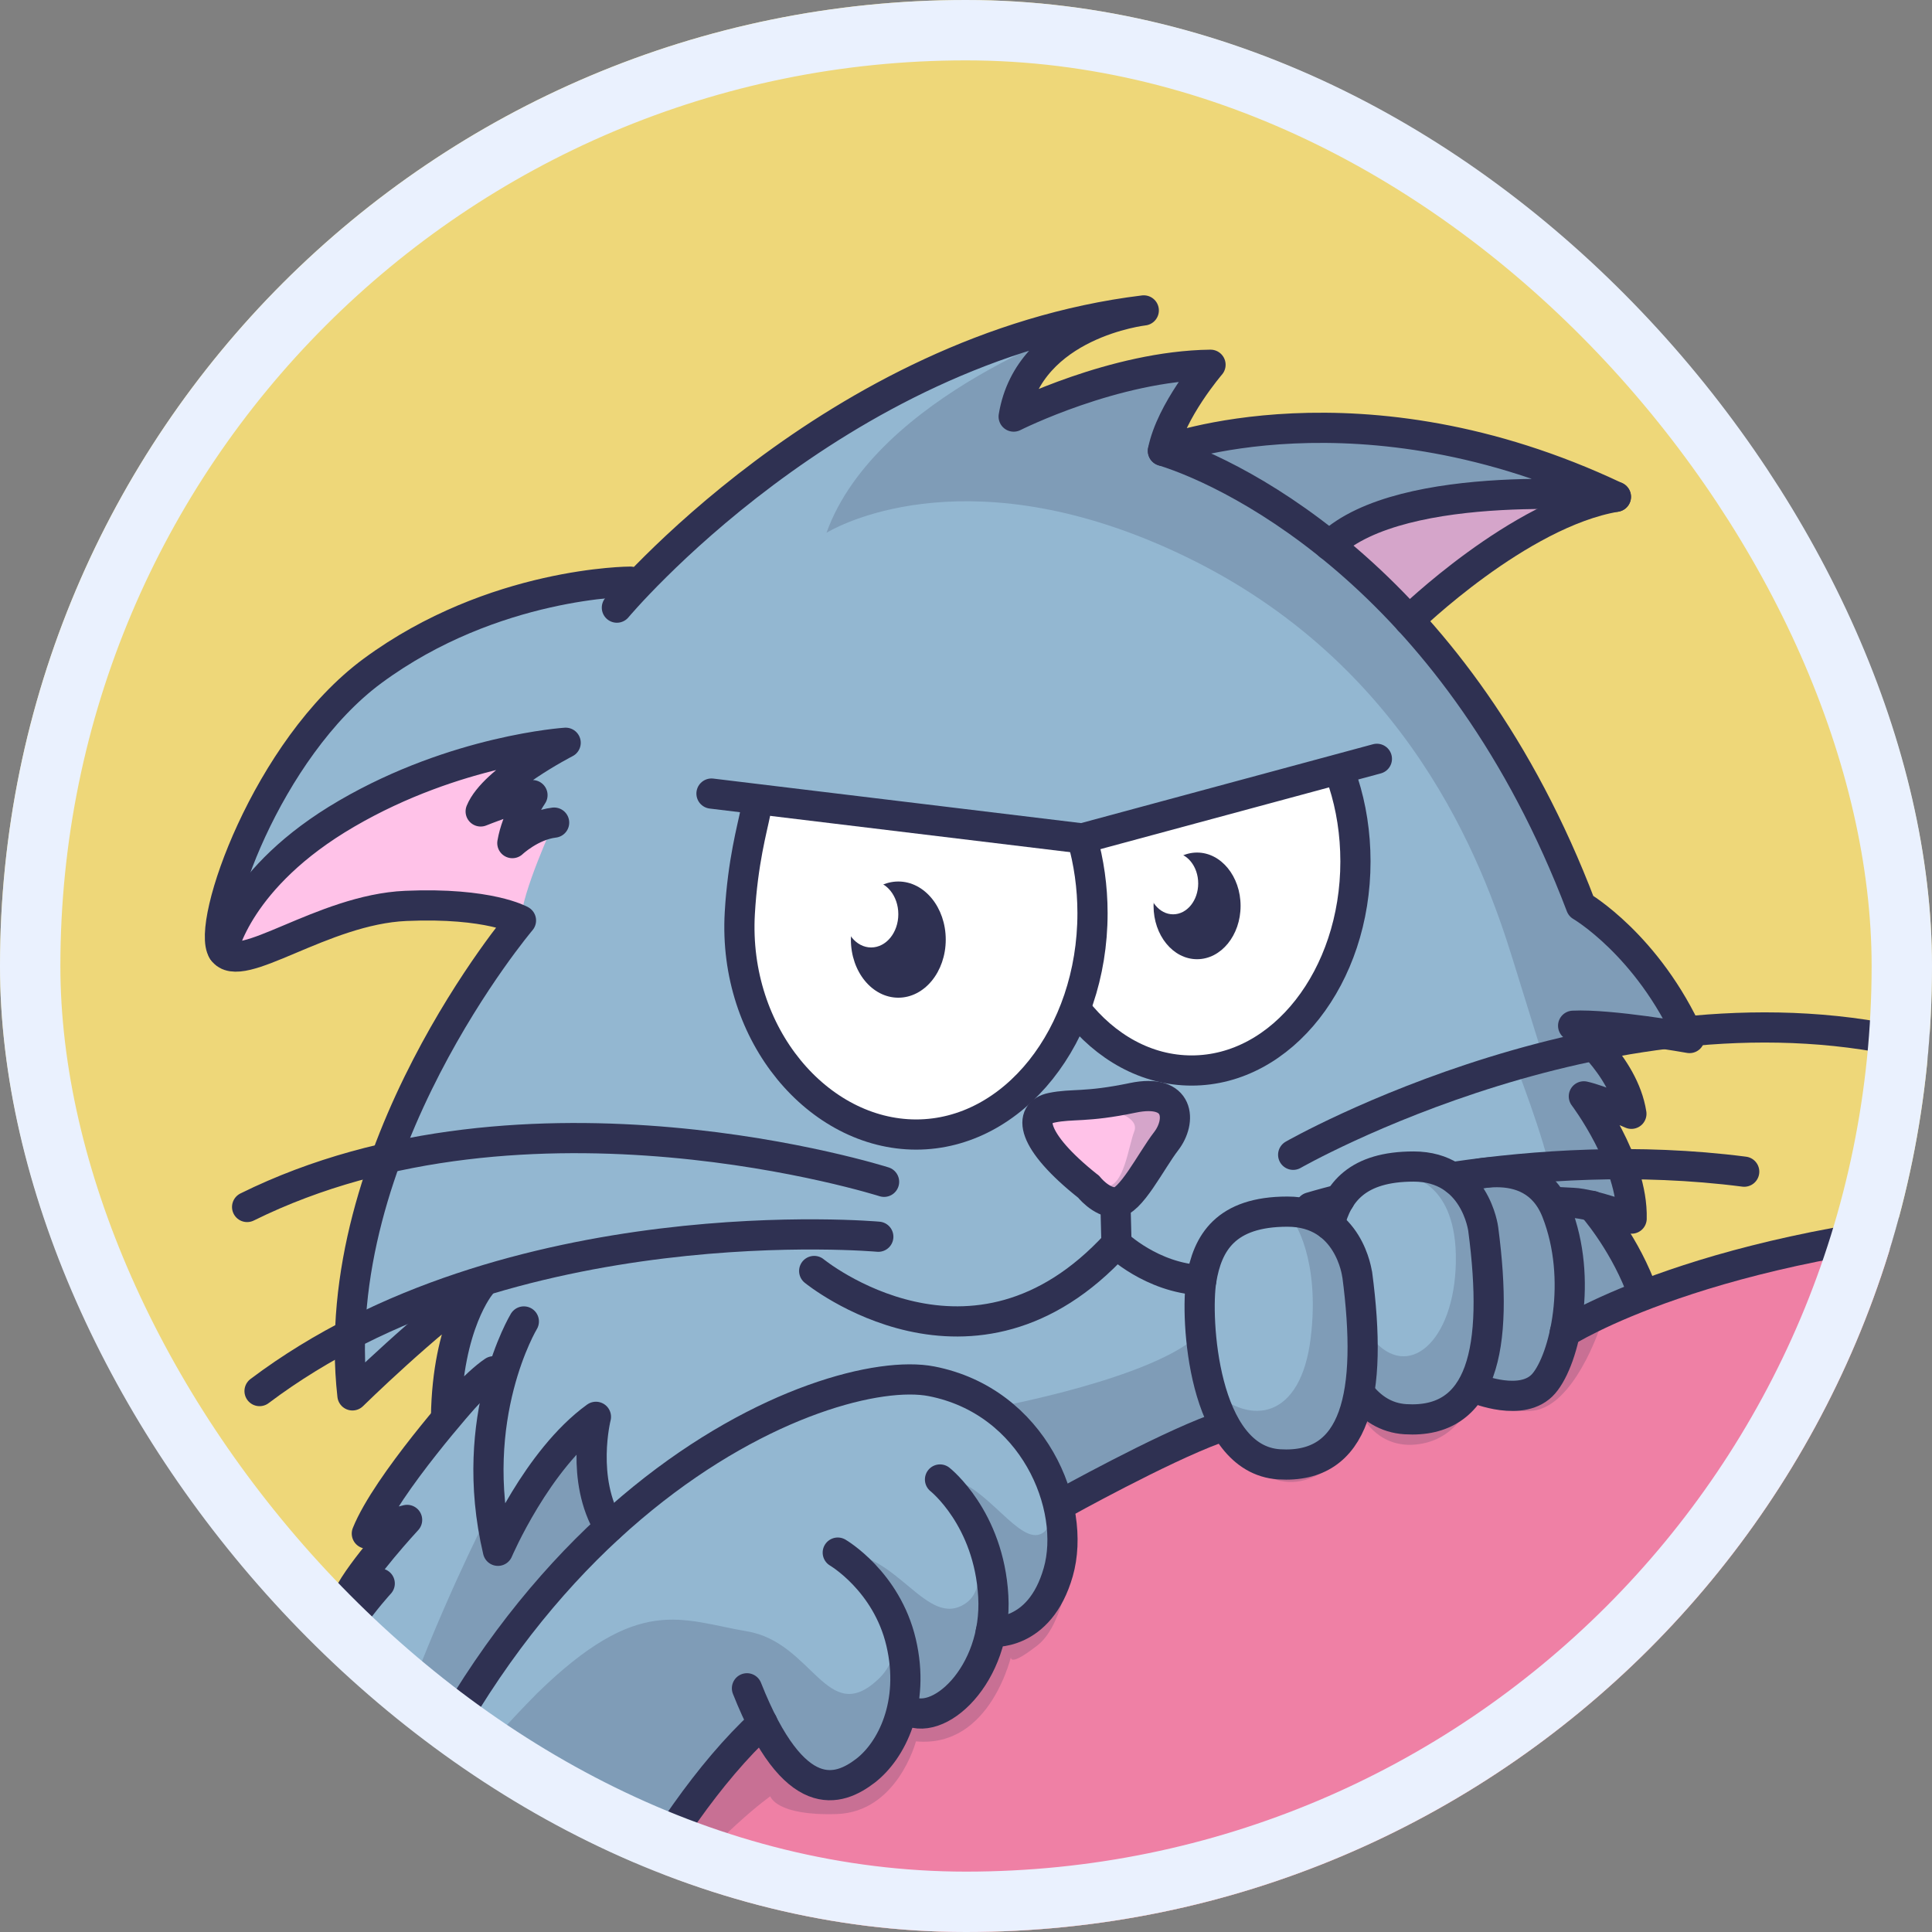 <svg width="64" height="64" viewBox="0 0 64 64" fill="none" xmlns="http://www.w3.org/2000/svg">
<rect x="0" y="0" width="64" height="64" fill="#808080" stroke="none"/>
<g clip-path="url(#clip0_33_9963)">
<rect width="64" height="64" rx="32" fill="#EED779"/>
<path d="M38.518 14.83C38.518 14.83 39.711 14.211 42.438 14.215C45.164 14.219 49.63 14.808 51.578 15.63C53.527 16.453 51.578 17.091 51.578 17.091L48.158 19.268L46.678 20.544L38.521 14.827L38.518 14.83Z" fill="#93B7D1"/>
<path d="M46.678 20.548C46.678 20.548 50.316 17 53.531 16.457C53.531 16.457 49.424 15.932 47.136 16.714C44.848 17.495 43.483 17.532 44.901 18.502C46.32 19.472 46.678 20.548 46.678 20.548Z" fill="#FFC2E8"/>
<path d="M13.033 82.717C13.033 82.717 15.889 69.362 22.337 60.501C28.782 51.64 38.903 46.938 54.355 42.915C61.253 41.119 66.718 40.447 66.718 40.447V82.717H13.033Z" fill="#EF80A5"/>
<path d="M21.22 19.268C21.22 19.268 17.197 18.499 12.422 22.053C7.652 25.612 7.175 31.118 7.332 31.39C7.488 31.662 8.922 31.39 8.922 31.39C8.922 31.39 11.294 30.25 12.93 30.054C14.566 29.858 17.254 30.492 17.254 30.492C17.254 30.492 14.299 33.737 12.716 38.564C11.134 43.39 11.66 46.081 11.66 46.081L15.466 42.904L14.833 46.934L12.209 50.768L13.059 50.474L11.641 52.847L12.32 52.576L9.692 57.078H10.615L7.812 62.731L9.399 62.12L8.67 65.101L8.567 67.075L9.399 66.282L9.067 69.66L9.399 71.947L10.333 71.682L10.44 74.762L10.981 74.192C10.981 74.192 11.511 75.611 12.743 75.985C13.975 76.358 15.1 76.003 15.1 76.003L20.568 63.437L23.077 59.146L25.255 57.082C25.255 57.082 26.01 59.025 27.954 59.067C29.899 59.108 29.991 56.621 29.991 56.621C29.991 56.621 31.188 56.934 31.974 55.633C32.759 54.331 32.817 54.063 32.817 54.063C32.817 54.063 34.456 53.802 34.967 52.342C35.478 50.881 35.188 49.817 35.188 49.817L40.264 47.338C40.264 47.338 41.557 48.451 42.834 48.523C44.112 48.594 44.897 46.674 44.897 46.674L45.081 45.7C45.081 45.7 45.302 46.881 46.93 47.021C48.558 47.16 48.882 45.7 48.882 45.7C48.882 45.7 49.26 46.179 50.495 46.209C51.731 46.24 51.838 44.145 51.838 44.145L52.993 44.009L54.351 42.549L53.714 41.217L52.749 39.96L54.046 40.375C54.046 40.375 53.973 39.024 53.523 38.16C53.073 37.296 52.551 36.443 52.551 36.443L53.733 36.771L53.531 35.583L52.372 34.205L55.849 34.462C55.849 34.462 55.304 32.235 54.324 31.503C53.344 30.771 52.002 29.869 52.002 29.869L51.083 27.027L48.776 22.823L44.047 18.072L38.529 14.944L40.108 12.091C40.108 12.091 37.991 12.204 35.917 12.725C33.842 13.245 33.587 13.808 33.587 13.808C33.587 13.808 34.064 11.434 35.608 10.698C35.608 10.698 32.126 11.223 26.891 14.574C21.655 17.925 21.228 19.276 21.228 19.276L21.22 19.268Z" fill="#93B7D1"/>
<path d="M24.961 26.457C24.961 26.457 23.474 30.665 25.617 34.718C27.76 38.771 32.267 37.175 32.267 37.175C32.267 37.175 33.964 36.16 34.67 35.182C35.375 34.205 35.6 33.462 35.6 33.462C35.6 33.462 37.778 35.801 39.795 35.639C41.812 35.477 43.685 33.379 44.596 30.82C45.508 28.261 44.379 25.552 44.379 25.552L35.966 27.771L24.965 26.454L24.961 26.457Z" fill="white"/>
<path d="M34.369 37.258L36.02 39.356L36.985 39.945L37.988 38.771L38.926 37.258L38.861 36.707L38.026 36.311L36.191 36.579L34.708 36.737L34.369 37.258Z" fill="#FFC2E8"/>
<path d="M18.356 27.246C18.356 27.246 17.269 29.597 17.258 30.492C17.258 30.492 14.337 29.393 11.927 30.258C9.517 31.122 7.77 31.907 7.385 31.495C7 31.084 8.899 28.975 8.899 28.975L12.114 26.605L16.183 25.057L18.741 24.605L16.183 26.778L17.643 26.337L16.751 27.778L18.36 27.25L18.356 27.246Z" fill="#FFC2E8"/>
<g style="mix-blend-mode:multiply" opacity="0.2">
<path d="M20.175 50.594L19.737 46.934L18.177 48.27L16.495 51.372L16.312 49.881C16.312 49.881 11.111 59.75 10.954 67.282L13.261 60.176C15.309 54.591 20.179 50.598 20.179 50.598L20.175 50.594Z" fill="#2F3152"/>
</g>
<g style="mix-blend-mode:multiply" opacity="0.2">
<path d="M34.849 50.081C34.815 50.455 34.693 50.795 34.369 50.847C33.602 50.972 32.466 48.957 31.329 49.013C31.329 49.013 33.267 52.259 31.978 53.119C30.689 53.98 29.72 51.346 27.752 51.432C27.752 51.432 30.792 54.021 29.095 55.625C27.398 57.229 26.932 54.406 24.747 54.04C22.562 53.67 21.163 52.791 17.773 56.112C14.219 59.712 12.064 63.312 12.064 63.312C11.984 62.644 11.595 65.659 11.606 64.961L9.589 71.852L10.417 75.184L11.195 74.181L12.388 75.815C13.582 77.449 15.1 75.992 15.1 75.992C15.1 75.992 19.801 64.973 20.945 62.75C22.089 60.527 25.167 57.229 25.167 57.229C25.167 57.229 25.602 58.825 27.371 58.98C29.14 59.135 29.995 56.61 29.995 56.61C29.995 56.61 30.879 56.901 31.577 56.485C32.275 56.07 32.816 54.055 32.816 54.055C32.816 54.055 33.865 53.798 34.704 52.919C35.307 52.289 35.044 50.847 34.849 50.078V50.081Z" fill="#2F3152"/>
</g>
<g style="mix-blend-mode:multiply" opacity="0.2">
<path d="M42.838 40.443C42.838 40.443 43.742 41.673 43.418 44.326C43.094 46.979 41.454 47.277 40.104 46.021C40.104 46.021 41.035 48.7 42.842 48.515C44.65 48.33 44.959 46.24 44.959 46.24C44.959 46.24 45.938 40.477 42.842 40.443H42.838Z" fill="#2F3152"/>
</g>
<g style="mix-blend-mode:multiply" opacity="0.2">
<path d="M32.912 46.632C32.912 46.632 38.357 45.647 39.795 44.134L40.584 47.572L34.849 50.078C34.849 50.078 35.509 48.678 32.912 46.628V46.632Z" fill="#2F3152"/>
</g>
<g style="mix-blend-mode:multiply" opacity="0.2">
<path d="M46.678 38.979C46.678 38.979 48.272 39.153 48.227 41.805C48.181 44.458 46.625 45.787 45.447 44.326L44.955 46.24C44.955 46.24 45.447 47.047 46.938 47.013C48.429 46.979 48.898 45.994 48.898 45.994L49.321 42.13C49.321 42.13 49.34 40.251 48.452 39.288C47.563 38.326 45.614 38.564 45.614 38.564L46.682 38.979H46.678Z" fill="#2F3152"/>
</g>
<g style="mix-blend-mode:multiply" opacity="0.2">
<path d="M48.444 39.288L49.313 42.13L48.89 45.994C48.89 45.994 50.114 46.76 50.778 46.172C51.441 45.583 51.834 44.134 51.834 44.134L52.989 43.998L54.316 42.575L52.734 39.949L51.239 39.866C51.239 39.866 51.14 39.092 50.11 38.983C49.081 38.873 48.444 39.292 48.444 39.292V39.288Z" fill="#2F3152"/>
</g>
<g style="mix-blend-mode:multiply" opacity="0.2">
<path d="M55.849 34.454L54.698 32.231L53.531 30.688L52.372 30.005L50.495 25.918L47.742 21.778L46.682 20.544C46.682 20.544 49.443 18.204 50.511 17.646C51.578 17.087 54.515 17.181 52.448 15.97C50.381 14.762 45.942 14.211 45.942 14.211H42.442L38.529 14.932L40.108 12.079L36.653 12.638L34.372 13.502L33.785 13.412L34.044 12.902C34.288 12.502 34.693 11.928 35.265 11.4L36.756 10.457C36.756 10.457 36.413 10.623 35.852 10.917C35.963 10.838 36.077 10.762 36.199 10.691C36.199 10.691 29.026 13.057 27.379 17.649L27.432 17.619C27.951 17.321 32.275 15.076 39.227 18.416C46.644 21.982 49.104 28.518 50.11 31.775L51.121 35.032H50.118C50.118 35.032 51.209 37.816 51.388 38.975C51.567 40.134 54.05 40.356 54.05 40.356L53.245 37.481L52.467 36.307L54.042 36.884L53.535 35.567L52.376 34.19L54.324 34.028L55.849 34.447V34.454Z" fill="#2F3152"/>
</g>
<g style="mix-blend-mode:multiply" opacity="0.2">
<path d="M36.649 36.76C36.889 36.79 37.759 37.017 37.572 37.484C37.385 37.952 37.236 39.3 36.649 39.303C36.062 39.307 36.615 40.032 37.126 39.945C37.637 39.858 38.392 38.356 38.392 38.356C38.392 38.356 39.082 36.956 38.861 36.707C38.64 36.458 38.03 36.311 38.03 36.311L36.653 36.76H36.649Z" fill="#2F3152"/>
</g>
<g style="mix-blend-mode:multiply" opacity="0.2">
<path d="M35.6 50.353C35.6 50.353 35.513 53.614 34.369 54.504C33.224 55.395 33.522 54.761 33.522 54.761C33.522 54.761 32.851 57.919 30.342 57.685C30.342 57.685 29.728 60.033 27.71 60.093C25.693 60.154 25.518 59.504 25.518 59.504C25.518 59.504 18.848 64.176 15.103 75.992C15.103 75.992 19.519 65.467 21.243 62.278C22.966 59.089 25.167 57.229 25.167 57.229C25.167 57.229 26.89 59.999 28.191 59.048C29.491 58.097 29.995 56.614 29.995 56.614C29.995 56.614 31.085 56.908 31.978 55.889C32.87 54.87 32.82 54.059 32.82 54.059C32.82 54.059 33.911 54.327 34.708 52.923C35.505 51.519 35.604 50.357 35.604 50.357L35.6 50.353Z" fill="#2F3152"/>
</g>
<g style="mix-blend-mode:multiply" opacity="0.2">
<path d="M40.585 47.572C40.585 47.572 41.774 49.617 43.418 48.964C45.062 48.311 45.138 46.934 45.138 46.934C45.138 46.934 45.714 48.104 47.136 47.817C48.558 47.53 48.894 45.994 48.894 45.994C48.894 45.994 49.424 46.877 50.782 46.73C52.139 46.583 52.993 43.998 52.993 43.998L51.838 44.134C51.838 44.134 51.544 46.017 50.37 46.24C49.195 46.462 48.417 46.394 48.417 46.394C48.417 46.394 47.697 47.077 46.934 47.013C46.171 46.949 44.951 46.24 44.951 46.24C44.951 46.24 45.02 48.417 42.598 48.391C40.176 48.364 40.581 47.572 40.581 47.572H40.585Z" fill="#2F3152"/>
</g>
<path d="M35.848 27.774C36.069 28.548 36.191 29.382 36.191 30.25C36.191 34.299 33.575 37.583 30.349 37.583C27.123 37.583 24.275 34.292 24.507 30.25C24.606 28.537 24.919 27.45 25.03 26.884" stroke="#2F3152" stroke-linecap="round" stroke-linejoin="round"/>
<path d="M29.758 33.05C30.626 33.05 31.329 32.189 31.329 31.126C31.329 30.063 30.626 29.201 29.758 29.201C28.891 29.201 28.187 30.063 28.187 31.126C28.187 32.189 28.891 33.05 29.758 33.05Z" fill="#2F3152"/>
<path d="M39.654 31.775C40.45 31.775 41.096 30.984 41.096 30.009C41.096 29.033 40.45 28.242 39.654 28.242C38.858 28.242 38.213 29.033 38.213 30.009C38.213 30.984 38.858 31.775 39.654 31.775Z" fill="#2F3152"/>
<path d="M35.639 33.435C36.619 34.688 37.976 35.462 39.475 35.462C42.472 35.462 44.901 32.36 44.901 28.537C44.901 27.612 44.76 26.725 44.501 25.922" stroke="#2F3152" stroke-linecap="round" stroke-linejoin="round"/>
<path d="M36.058 39.307C36.058 39.307 36.455 39.824 36.95 39.836C37.446 39.847 38.125 38.458 38.632 37.801C39.139 37.145 39.101 36.039 37.526 36.367C35.951 36.696 35.528 36.552 34.838 36.696C34.045 36.858 34.129 37.779 36.054 39.307H36.058Z" stroke="#2F3152" stroke-linecap="round" stroke-linejoin="round"/>
<path d="M26.971 42.103C26.971 42.103 32.226 46.406 36.985 41.202L36.95 39.836" stroke="#2F3152" stroke-linecap="round" stroke-linejoin="round"/>
<path d="M20.881 19.268C20.881 19.268 16.35 19.268 12.342 22.223C8.838 24.808 6.809 30.646 7.381 31.495C7.953 32.345 10.672 30.129 13.441 30.009C16.209 29.888 17.258 30.492 17.258 30.492C17.258 30.492 10.771 38.152 11.675 46.224C11.675 46.224 14.158 43.787 15.919 42.575C15.919 42.575 14.821 43.866 14.775 46.934C14.775 46.934 15.778 45.802 16.35 45.425" stroke="#2F3152" stroke-linecap="round" stroke-linejoin="round"/>
<path d="M7.381 31.495C7.381 31.495 7.858 29.061 11.485 26.952C15.111 24.838 18.738 24.605 18.738 24.605C18.738 24.605 16.351 25.827 15.923 26.88C15.923 26.88 17.163 26.382 17.639 26.34C17.639 26.34 17.113 27.099 16.972 27.929C16.972 27.929 17.594 27.34 18.356 27.25" stroke="#2F3152" stroke-linecap="round" stroke-linejoin="round"/>
<path d="M17.353 43.775C17.353 43.775 15.447 46.934 16.495 51.372C16.495 51.372 17.784 48.349 19.741 46.934C19.741 46.934 19.214 49.01 20.179 50.595" stroke="#2F3152" stroke-linecap="round" stroke-linejoin="round"/>
<path d="M31.139 49.01C31.139 49.01 32.76 50.285 32.904 52.882C33.049 55.478 31.044 57.319 29.995 56.61" stroke="#2F3152" stroke-linecap="round" stroke-linejoin="round"/>
<path d="M27.752 51.432C27.752 51.432 29.373 52.376 29.85 54.406C30.326 56.436 29.529 58.002 28.664 58.663C27.798 59.323 26.319 59.904 24.744 55.927" stroke="#2F3152" stroke-linecap="round" stroke-linejoin="round"/>
<path d="M32.821 54.055C32.821 54.055 34.434 54.251 35.055 52.081C35.677 49.911 34.243 46.417 30.857 45.757C27.47 45.096 15.359 49.587 10.97 67.286" stroke="#2F3152" stroke-linecap="round" stroke-linejoin="round"/>
<path d="M15.1 75.992C15.1 75.992 12.438 77.351 11.198 74.181C11.198 74.181 10.627 74.633 10.577 75.23C10.527 75.826 10.146 73.652 10.577 71.622C10.577 71.622 9.818 71.671 9.532 71.999C9.532 71.999 8.438 69.305 9.532 66.142L8.575 67.063C8.575 67.063 8.384 64.207 9.814 61.942" stroke="#2F3152" stroke-linecap="round" stroke-linejoin="round"/>
<path d="M15.466 46.198C15.466 46.198 12.819 49.149 12.152 50.802C12.152 50.802 12.964 50.466 13.486 50.349C13.486 50.349 11.961 51.995 11.53 52.885L12.579 52.455C12.579 52.455 10.676 54.485 9.528 57.459L10.813 56.761C10.813 56.761 8.285 60.81 7.808 62.746L9.81 61.942" stroke="#2F3152" stroke-linecap="round" stroke-linejoin="round"/>
<path d="M44.955 42.209C44.955 42.209 44.696 40.137 42.648 40.137C40.6 40.137 39.997 41.171 39.795 42.409C39.593 43.647 39.837 48.349 42.377 48.508C44.917 48.666 45.489 46.224 44.959 42.209H44.955Z" stroke="#2F3152" stroke-linecap="round" stroke-linejoin="round"/>
<path d="M45.046 46.16C45.424 46.647 45.916 46.972 46.553 47.013C49.092 47.172 49.664 44.73 49.134 40.715C49.134 40.715 48.875 38.643 46.827 38.643C44.97 38.643 44.303 39.496 44.04 40.575" stroke="#2F3152" stroke-linecap="round" stroke-linejoin="round"/>
<path d="M48.227 39.088C48.227 39.088 50.744 38.047 51.563 40.137C52.441 42.371 51.838 45.021 51.14 45.832C50.442 46.643 48.894 45.994 48.894 45.994" stroke="#2F3152" stroke-linecap="round" stroke-linejoin="round"/>
<path d="M38.525 14.936C41.092 15.736 48.33 19.382 52.372 30.012C52.372 30.012 54.58 31.295 55.968 34.386C55.968 34.386 53.348 33.918 52.112 33.979C52.112 33.979 53.79 35.262 54.042 36.896C54.042 36.896 52.997 36.435 52.467 36.318C52.467 36.318 54.099 38.473 54.05 40.368C54.05 40.368 52.761 39.877 52.112 39.847L51.464 39.813" stroke="#2F3152" stroke-linecap="round" stroke-linejoin="round"/>
<path d="M52.738 39.945C52.738 39.945 53.706 41.024 54.32 42.572" stroke="#2F3152" stroke-linecap="round" stroke-linejoin="round"/>
<path d="M36.985 41.202C36.985 41.202 38.144 42.33 39.795 42.409" stroke="#2F3152" stroke-linecap="round" stroke-linejoin="round"/>
<path d="M29.286 39.149C29.286 39.149 17.468 35.39 8.186 39.983" stroke="#2F3152" stroke-linecap="round" stroke-linejoin="round"/>
<path d="M29.095 40.968C29.095 40.968 16.858 39.858 8.598 46.081" stroke="#2F3152" stroke-linecap="round" stroke-linejoin="round"/>
<path d="M42.838 38.254C42.838 38.254 53.584 32.107 63.641 34.654" stroke="#2F3152" stroke-linecap="round" stroke-linejoin="round"/>
<path d="M48.208 38.979C50.82 38.598 54.237 38.356 57.779 38.813" stroke="#2F3152" stroke-linecap="round" stroke-linejoin="round"/>
<path d="M43.414 39.994C43.414 39.994 43.761 39.888 44.379 39.73" stroke="#2F3152" stroke-linecap="round" stroke-linejoin="round"/>
<path d="M23.569 26.288L35.848 27.774L45.611 25.137" stroke="#2F3152" stroke-linecap="round" stroke-linejoin="round"/>
<path d="M28.858 31.386C29.355 31.386 29.758 30.893 29.758 30.284C29.758 29.675 29.355 29.182 28.858 29.182C28.361 29.182 27.959 29.675 27.959 30.284C27.959 30.893 28.361 31.386 28.858 31.386Z" fill="white"/>
<path d="M38.861 30.288C39.32 30.288 39.692 29.83 39.692 29.265C39.692 28.7 39.32 28.242 38.861 28.242C38.402 28.242 38.029 28.7 38.029 29.265C38.029 29.83 38.402 30.288 38.861 30.288Z" fill="white"/>
<path d="M20.435 20.129C20.435 20.129 27.611 11.536 37.889 10.283C37.889 10.283 34.087 10.713 33.579 13.8C33.579 13.8 36.908 12.121 40.1 12.083C40.1 12.083 38.788 13.608 38.522 14.936C38.522 14.936 45.054 12.445 53.527 16.457C53.527 16.457 46.461 15.77 44.039 18.065" stroke="#2F3152" stroke-linecap="round" stroke-linejoin="round"/>
<path d="M46.678 20.548C46.678 20.548 50.316 17 53.531 16.457" stroke="#2F3152" stroke-linecap="round" stroke-linejoin="round"/>
<path d="M13.06 82.717C13.06 82.717 18.219 63.595 25.259 57.074" stroke="#2F3152" stroke-linecap="round" stroke-linejoin="round"/>
<path d="M35.192 49.81C35.192 49.81 38.457 47.994 40.268 47.33" stroke="#2F3152" stroke-linecap="round" stroke-linejoin="round"/>
<path d="M51.838 44.134C51.838 44.134 56.521 41.119 66.714 40.443" stroke="#2F3152" stroke-linecap="round" stroke-linejoin="round"/>
</g>
<rect x="1" y="1" width="62" height="62" rx="31" stroke="#EAF1FE" stroke-width="2"/>
<defs>
<clipPath id="clip0_33_9963">
<rect width="64" height="64" rx="32" fill="white"/>
</clipPath>
</defs>
</svg>
